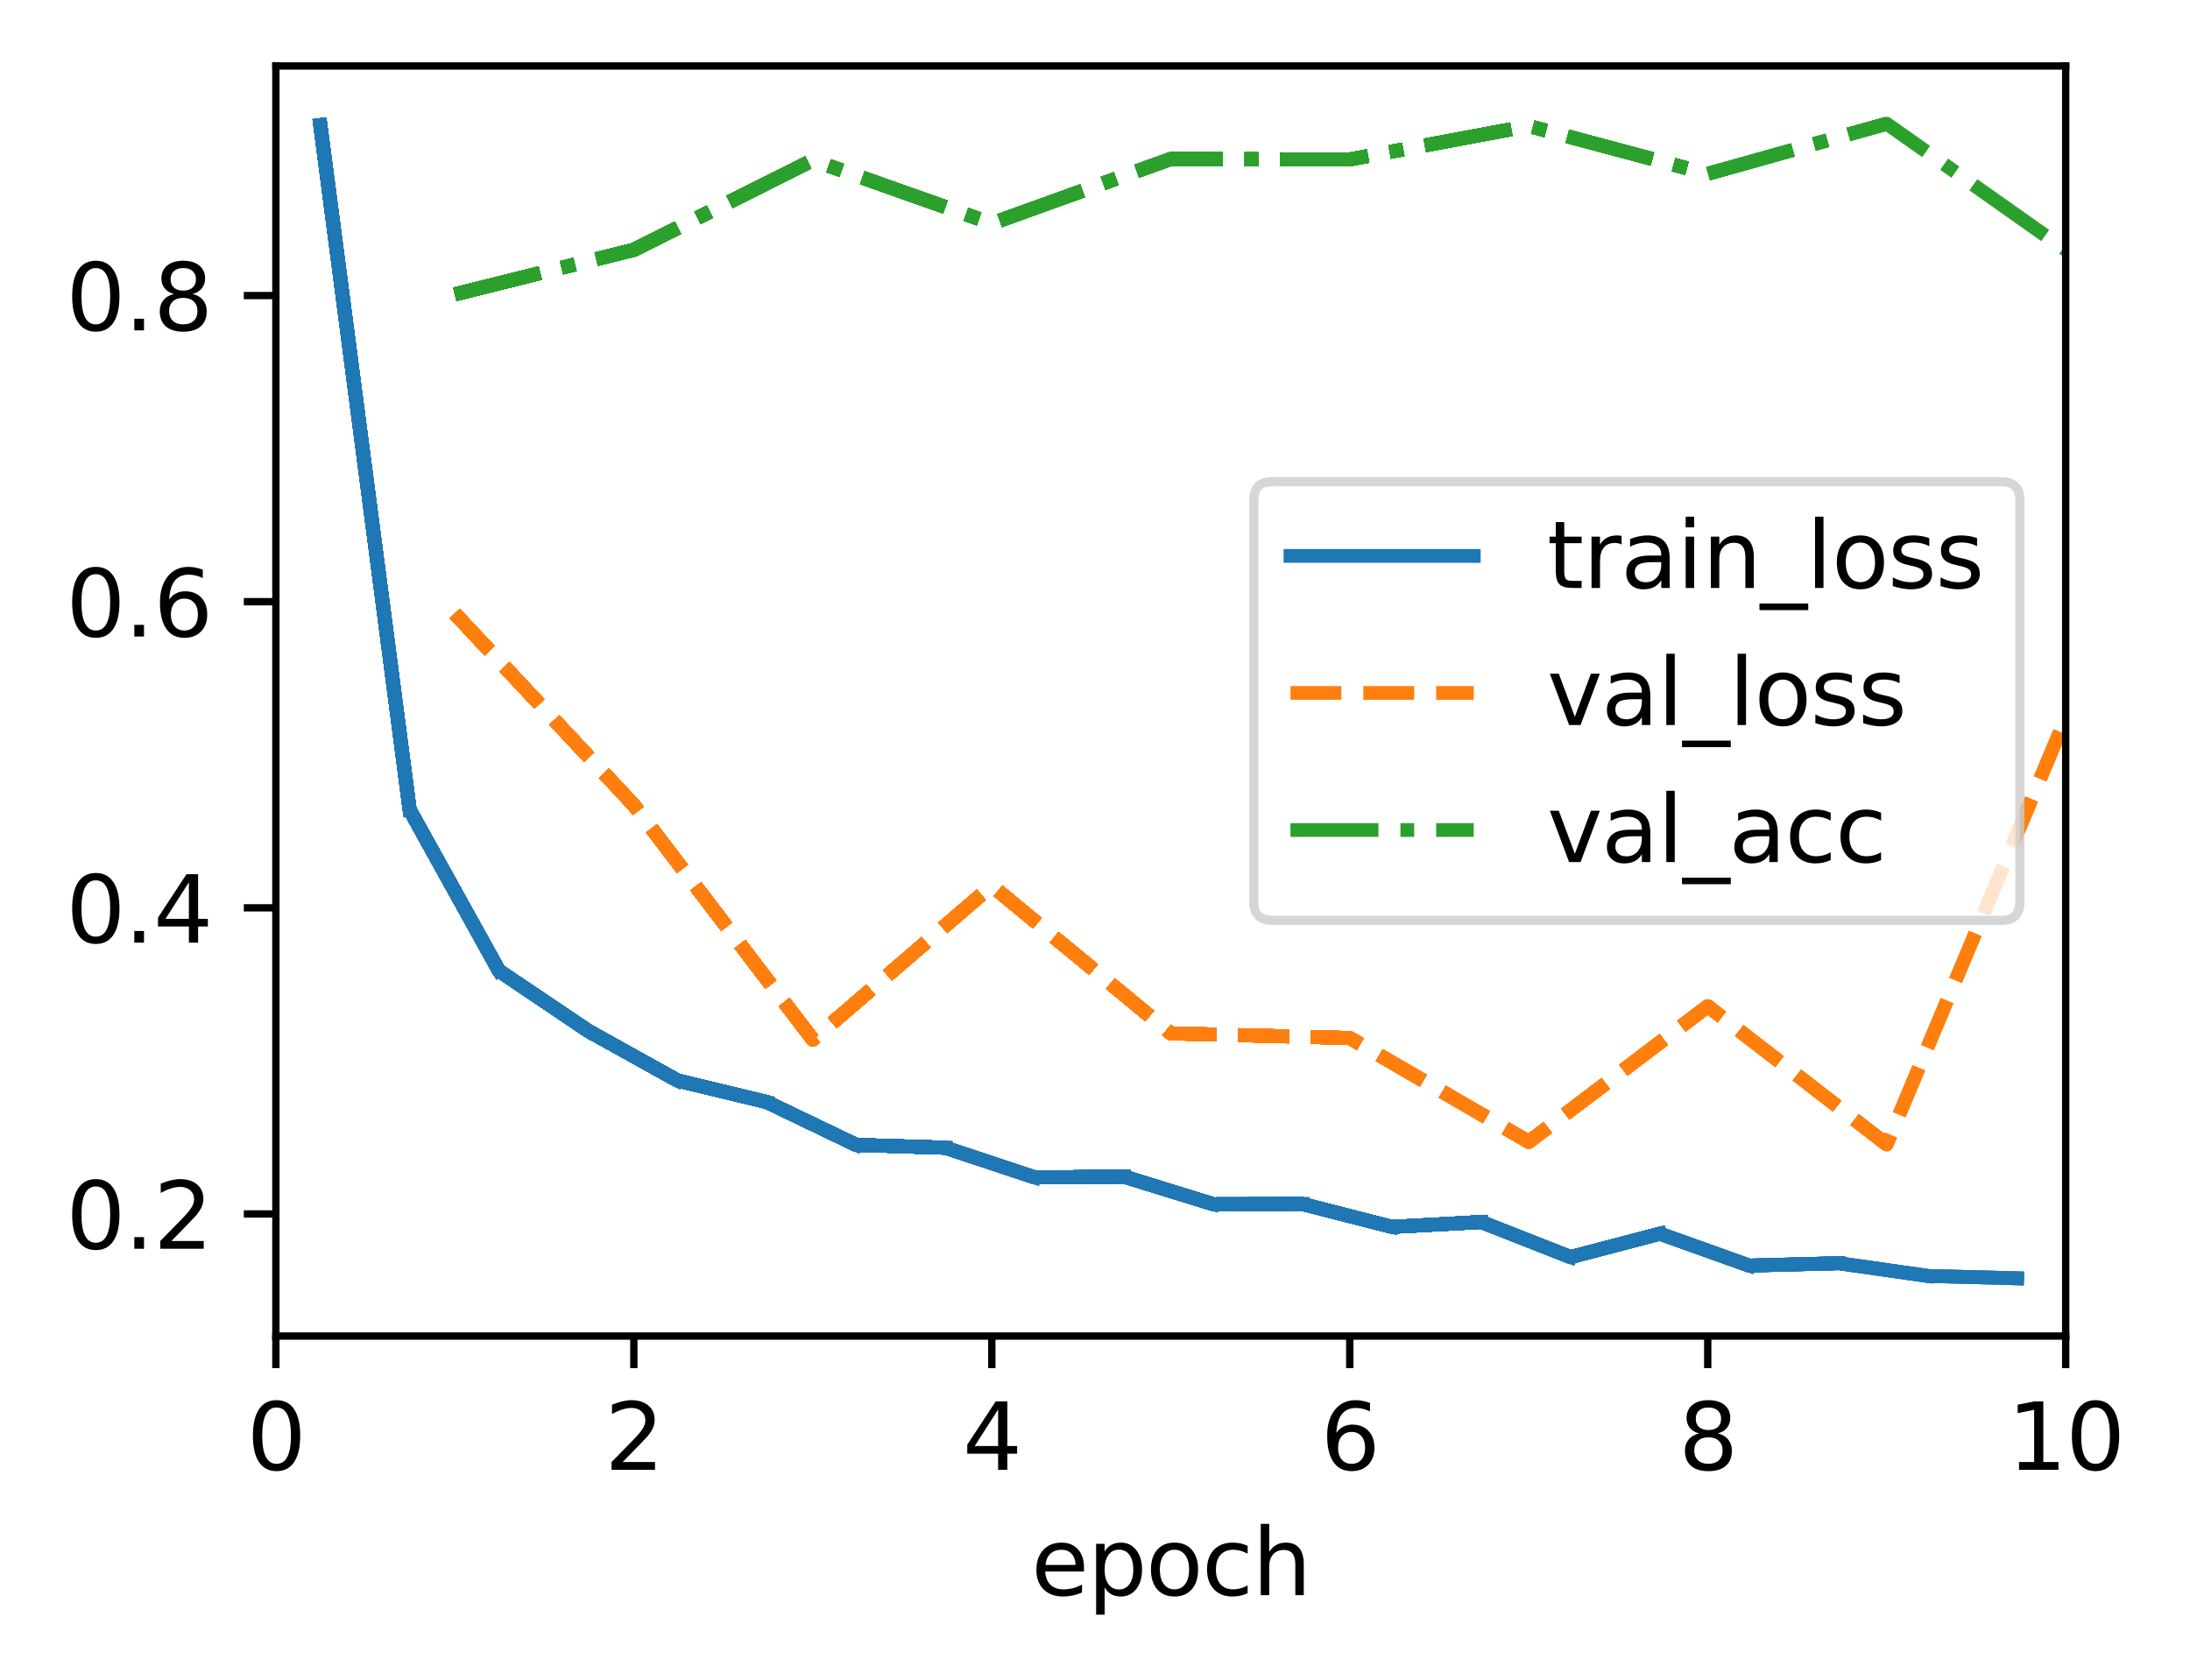 <?xml version="1.0" encoding="utf-8" standalone="no"?>
<!DOCTYPE svg PUBLIC "-//W3C//DTD SVG 1.1//EN"
  "http://www.w3.org/Graphics/SVG/1.1/DTD/svg11.dtd">
<svg xmlns:xlink="http://www.w3.org/1999/xlink" width="238.966pt" height="183.356pt" viewBox="0 0 238.966 183.356" xmlns="http://www.w3.org/2000/svg" version="1.1">
 <defs>
  <style type="text/css">*{stroke-linejoin: round; stroke-linecap: butt}</style>
 </defs>
 <g id="figure_1">
  <g id="patch_1">
   <path d="M 0 183.356 
L 238.966 183.356 
L 238.966 0 
L 0 0 
z
" style="fill: #ffffff"/>
  </g>
  <g id="axes_1">
   <g id="patch_2">
    <path d="M 30.103 145.8 
L 225.403 145.8 
L 225.403 7.2 
L 30.103 7.2 
z
" style="fill: #ffffff"/>
   </g>
   <g id="matplotlib.axis_1">
    <g id="xtick_1">
     <g id="line2d_1">
      <defs>
       <path id="m8527b23ffd" d="M 0 0 
L 0 3.5 
" style="stroke: #000000; stroke-width: 0.8"/>
      </defs>
      <g>
       <use xlink:href="#m8527b23ffd" x="30.103" y="145.8" style="stroke: #000000; stroke-width: 0.8"/>
      </g>
     </g>
     <g id="text_1">
      <!-- 0 -->
      <g transform="translate(26.922 160.398) scale(0.1 -0.1)">
       <defs>
        <path id="DejaVuSans-30" d="M 2034 4250 
Q 1547 4250 1301 3770 
Q 1056 3291 1056 2328 
Q 1056 1369 1301 889 
Q 1547 409 2034 409 
Q 2525 409 2770 889 
Q 3016 1369 3016 2328 
Q 3016 3291 2770 3770 
Q 2525 4250 2034 4250 
z
M 2034 4750 
Q 2819 4750 3233 4129 
Q 3647 3509 3647 2328 
Q 3647 1150 3233 529 
Q 2819 -91 2034 -91 
Q 1250 -91 836 529 
Q 422 1150 422 2328 
Q 422 3509 836 4129 
Q 1250 4750 2034 4750 
z
" transform="scale(0.016)"/>
       </defs>
       <use xlink:href="#DejaVuSans-30"/>
      </g>
     </g>
    </g>
    <g id="xtick_2">
     <g id="line2d_2">
      <g>
       <use xlink:href="#m8527b23ffd" x="69.163" y="145.8" style="stroke: #000000; stroke-width: 0.8"/>
      </g>
     </g>
     <g id="text_2">
      <!-- 2 -->
      <g transform="translate(65.982 160.398) scale(0.1 -0.1)">
       <defs>
        <path id="DejaVuSans-32" d="M 1228 531 
L 3431 531 
L 3431 0 
L 469 0 
L 469 531 
Q 828 903 1448 1529 
Q 2069 2156 2228 2338 
Q 2531 2678 2651 2914 
Q 2772 3150 2772 3378 
Q 2772 3750 2511 3984 
Q 2250 4219 1831 4219 
Q 1534 4219 1204 4116 
Q 875 4013 500 3803 
L 500 4441 
Q 881 4594 1212 4672 
Q 1544 4750 1819 4750 
Q 2544 4750 2975 4387 
Q 3406 4025 3406 3419 
Q 3406 3131 3298 2873 
Q 3191 2616 2906 2266 
Q 2828 2175 2409 1742 
Q 1991 1309 1228 531 
z
" transform="scale(0.016)"/>
       </defs>
       <use xlink:href="#DejaVuSans-32"/>
      </g>
     </g>
    </g>
    <g id="xtick_3">
     <g id="line2d_3">
      <g>
       <use xlink:href="#m8527b23ffd" x="108.223" y="145.8" style="stroke: #000000; stroke-width: 0.8"/>
      </g>
     </g>
     <g id="text_3">
      <!-- 4 -->
      <g transform="translate(105.042 160.398) scale(0.1 -0.1)">
       <defs>
        <path id="DejaVuSans-34" d="M 2419 4116 
L 825 1625 
L 2419 1625 
L 2419 4116 
z
M 2253 4666 
L 3047 4666 
L 3047 1625 
L 3713 1625 
L 3713 1100 
L 3047 1100 
L 3047 0 
L 2419 0 
L 2419 1100 
L 313 1100 
L 313 1709 
L 2253 4666 
z
" transform="scale(0.016)"/>
       </defs>
       <use xlink:href="#DejaVuSans-34"/>
      </g>
     </g>
    </g>
    <g id="xtick_4">
     <g id="line2d_4">
      <g>
       <use xlink:href="#m8527b23ffd" x="147.283" y="145.8" style="stroke: #000000; stroke-width: 0.8"/>
      </g>
     </g>
     <g id="text_4">
      <!-- 6 -->
      <g transform="translate(144.102 160.398) scale(0.1 -0.1)">
       <defs>
        <path id="DejaVuSans-36" d="M 2113 2584 
Q 1688 2584 1439 2293 
Q 1191 2003 1191 1497 
Q 1191 994 1439 701 
Q 1688 409 2113 409 
Q 2538 409 2786 701 
Q 3034 994 3034 1497 
Q 3034 2003 2786 2293 
Q 2538 2584 2113 2584 
z
M 3366 4563 
L 3366 3988 
Q 3128 4100 2886 4159 
Q 2644 4219 2406 4219 
Q 1781 4219 1451 3797 
Q 1122 3375 1075 2522 
Q 1259 2794 1537 2939 
Q 1816 3084 2150 3084 
Q 2853 3084 3261 2657 
Q 3669 2231 3669 1497 
Q 3669 778 3244 343 
Q 2819 -91 2113 -91 
Q 1303 -91 875 529 
Q 447 1150 447 2328 
Q 447 3434 972 4092 
Q 1497 4750 2381 4750 
Q 2619 4750 2861 4703 
Q 3103 4656 3366 4563 
z
" transform="scale(0.016)"/>
       </defs>
       <use xlink:href="#DejaVuSans-36"/>
      </g>
     </g>
    </g>
    <g id="xtick_5">
     <g id="line2d_5">
      <g>
       <use xlink:href="#m8527b23ffd" x="186.343" y="145.8" style="stroke: #000000; stroke-width: 0.8"/>
      </g>
     </g>
     <g id="text_5">
      <!-- 8 -->
      <g transform="translate(183.162 160.398) scale(0.1 -0.1)">
       <defs>
        <path id="DejaVuSans-38" d="M 2034 2216 
Q 1584 2216 1326 1975 
Q 1069 1734 1069 1313 
Q 1069 891 1326 650 
Q 1584 409 2034 409 
Q 2484 409 2743 651 
Q 3003 894 3003 1313 
Q 3003 1734 2745 1975 
Q 2488 2216 2034 2216 
z
M 1403 2484 
Q 997 2584 770 2862 
Q 544 3141 544 3541 
Q 544 4100 942 4425 
Q 1341 4750 2034 4750 
Q 2731 4750 3128 4425 
Q 3525 4100 3525 3541 
Q 3525 3141 3298 2862 
Q 3072 2584 2669 2484 
Q 3125 2378 3379 2068 
Q 3634 1759 3634 1313 
Q 3634 634 3220 271 
Q 2806 -91 2034 -91 
Q 1263 -91 848 271 
Q 434 634 434 1313 
Q 434 1759 690 2068 
Q 947 2378 1403 2484 
z
M 1172 3481 
Q 1172 3119 1398 2916 
Q 1625 2713 2034 2713 
Q 2441 2713 2670 2916 
Q 2900 3119 2900 3481 
Q 2900 3844 2670 4047 
Q 2441 4250 2034 4250 
Q 1625 4250 1398 4047 
Q 1172 3844 1172 3481 
z
" transform="scale(0.016)"/>
       </defs>
       <use xlink:href="#DejaVuSans-38"/>
      </g>
     </g>
    </g>
    <g id="xtick_6">
     <g id="line2d_6">
      <g>
       <use xlink:href="#m8527b23ffd" x="225.403" y="145.8" style="stroke: #000000; stroke-width: 0.8"/>
      </g>
     </g>
     <g id="text_6">
      <!-- 10 -->
      <g transform="translate(219.041 160.398) scale(0.1 -0.1)">
       <defs>
        <path id="DejaVuSans-31" d="M 794 531 
L 1825 531 
L 1825 4091 
L 703 3866 
L 703 4441 
L 1819 4666 
L 2450 4666 
L 2450 531 
L 3481 531 
L 3481 0 
L 794 0 
L 794 531 
z
" transform="scale(0.016)"/>
       </defs>
       <use xlink:href="#DejaVuSans-31"/>
       <use xlink:href="#DejaVuSans-30" x="63.623"/>
      </g>
     </g>
    </g>
    <g id="text_7">
     <!-- epoch -->
     <g transform="translate(112.525 174.077) scale(0.1 -0.1)">
      <defs>
       <path id="DejaVuSans-65" d="M 3597 1894 
L 3597 1613 
L 953 1613 
Q 991 1019 1311 708 
Q 1631 397 2203 397 
Q 2534 397 2845 478 
Q 3156 559 3463 722 
L 3463 178 
Q 3153 47 2828 -22 
Q 2503 -91 2169 -91 
Q 1331 -91 842 396 
Q 353 884 353 1716 
Q 353 2575 817 3079 
Q 1281 3584 2069 3584 
Q 2775 3584 3186 3129 
Q 3597 2675 3597 1894 
z
M 3022 2063 
Q 3016 2534 2758 2815 
Q 2500 3097 2075 3097 
Q 1594 3097 1305 2825 
Q 1016 2553 972 2059 
L 3022 2063 
z
" transform="scale(0.016)"/>
       <path id="DejaVuSans-70" d="M 1159 525 
L 1159 -1331 
L 581 -1331 
L 581 3500 
L 1159 3500 
L 1159 2969 
Q 1341 3281 1617 3432 
Q 1894 3584 2278 3584 
Q 2916 3584 3314 3078 
Q 3713 2572 3713 1747 
Q 3713 922 3314 415 
Q 2916 -91 2278 -91 
Q 1894 -91 1617 61 
Q 1341 213 1159 525 
z
M 3116 1747 
Q 3116 2381 2855 2742 
Q 2594 3103 2138 3103 
Q 1681 3103 1420 2742 
Q 1159 2381 1159 1747 
Q 1159 1113 1420 752 
Q 1681 391 2138 391 
Q 2594 391 2855 752 
Q 3116 1113 3116 1747 
z
" transform="scale(0.016)"/>
       <path id="DejaVuSans-6f" d="M 1959 3097 
Q 1497 3097 1228 2736 
Q 959 2375 959 1747 
Q 959 1119 1226 758 
Q 1494 397 1959 397 
Q 2419 397 2687 759 
Q 2956 1122 2956 1747 
Q 2956 2369 2687 2733 
Q 2419 3097 1959 3097 
z
M 1959 3584 
Q 2709 3584 3137 3096 
Q 3566 2609 3566 1747 
Q 3566 888 3137 398 
Q 2709 -91 1959 -91 
Q 1206 -91 779 398 
Q 353 888 353 1747 
Q 353 2609 779 3096 
Q 1206 3584 1959 3584 
z
" transform="scale(0.016)"/>
       <path id="DejaVuSans-63" d="M 3122 3366 
L 3122 2828 
Q 2878 2963 2633 3030 
Q 2388 3097 2138 3097 
Q 1578 3097 1268 2742 
Q 959 2388 959 1747 
Q 959 1106 1268 751 
Q 1578 397 2138 397 
Q 2388 397 2633 464 
Q 2878 531 3122 666 
L 3122 134 
Q 2881 22 2623 -34 
Q 2366 -91 2075 -91 
Q 1284 -91 818 406 
Q 353 903 353 1747 
Q 353 2603 823 3093 
Q 1294 3584 2113 3584 
Q 2378 3584 2631 3529 
Q 2884 3475 3122 3366 
z
" transform="scale(0.016)"/>
       <path id="DejaVuSans-68" d="M 3513 2113 
L 3513 0 
L 2938 0 
L 2938 2094 
Q 2938 2591 2744 2837 
Q 2550 3084 2163 3084 
Q 1697 3084 1428 2787 
Q 1159 2491 1159 1978 
L 1159 0 
L 581 0 
L 581 4863 
L 1159 4863 
L 1159 2956 
Q 1366 3272 1645 3428 
Q 1925 3584 2291 3584 
Q 2894 3584 3203 3211 
Q 3513 2838 3513 2113 
z
" transform="scale(0.016)"/>
      </defs>
      <use xlink:href="#DejaVuSans-65"/>
      <use xlink:href="#DejaVuSans-70" x="61.523"/>
      <use xlink:href="#DejaVuSans-6f" x="125"/>
      <use xlink:href="#DejaVuSans-63" x="186.182"/>
      <use xlink:href="#DejaVuSans-68" x="241.162"/>
     </g>
    </g>
   </g>
   <g id="matplotlib.axis_2">
    <g id="ytick_1">
     <g id="line2d_7">
      <defs>
       <path id="mb96376bf9b" d="M 0 0 
L -3.5 0 
" style="stroke: #000000; stroke-width: 0.8"/>
      </defs>
      <g>
       <use xlink:href="#mb96376bf9b" x="30.103" y="132.475" style="stroke: #000000; stroke-width: 0.8"/>
      </g>
     </g>
     <g id="text_8">
      <!-- 0.2 -->
      <g transform="translate(7.2 136.274) scale(0.1 -0.1)">
       <defs>
        <path id="DejaVuSans-2e" d="M 684 794 
L 1344 794 
L 1344 0 
L 684 0 
L 684 794 
z
" transform="scale(0.016)"/>
       </defs>
       <use xlink:href="#DejaVuSans-30"/>
       <use xlink:href="#DejaVuSans-2e" x="63.623"/>
       <use xlink:href="#DejaVuSans-32" x="95.41"/>
      </g>
     </g>
    </g>
    <g id="ytick_2">
     <g id="line2d_8">
      <g>
       <use xlink:href="#mb96376bf9b" x="30.103" y="99.068" style="stroke: #000000; stroke-width: 0.8"/>
      </g>
     </g>
     <g id="text_9">
      <!-- 0.4 -->
      <g transform="translate(7.2 102.868) scale(0.1 -0.1)">
       <use xlink:href="#DejaVuSans-30"/>
       <use xlink:href="#DejaVuSans-2e" x="63.623"/>
       <use xlink:href="#DejaVuSans-34" x="95.41"/>
      </g>
     </g>
    </g>
    <g id="ytick_3">
     <g id="line2d_9">
      <g>
       <use xlink:href="#mb96376bf9b" x="30.103" y="65.662" style="stroke: #000000; stroke-width: 0.8"/>
      </g>
     </g>
     <g id="text_10">
      <!-- 0.6 -->
      <g transform="translate(7.2 69.461) scale(0.1 -0.1)">
       <use xlink:href="#DejaVuSans-30"/>
       <use xlink:href="#DejaVuSans-2e" x="63.623"/>
       <use xlink:href="#DejaVuSans-36" x="95.41"/>
      </g>
     </g>
    </g>
    <g id="ytick_4">
     <g id="line2d_10">
      <g>
       <use xlink:href="#mb96376bf9b" x="30.103" y="32.255" style="stroke: #000000; stroke-width: 0.8"/>
      </g>
     </g>
     <g id="text_11">
      <!-- 0.8 -->
      <g transform="translate(7.2 36.054) scale(0.1 -0.1)">
       <use xlink:href="#DejaVuSans-30"/>
       <use xlink:href="#DejaVuSans-2e" x="63.623"/>
       <use xlink:href="#DejaVuSans-38" x="95.41"/>
      </g>
     </g>
    </g>
   </g>
   <g id="line2d_11">
    <path d="M 34.954 13.652 
" clip-path="url(#p838785f450)" style="fill: none; stroke: #1f77b4; stroke-width: 1.5; stroke-linecap: square"/>
   </g>
   <g id="line2d_12">
    <path d="M 34.954 13.652 
L 44.699 88.364 
" clip-path="url(#p838785f450)" style="fill: none; stroke: #1f77b4; stroke-width: 1.5; stroke-linecap: square"/>
   </g>
   <g id="line2d_13">
    <path d="M 34.954 13.652 
L 44.699 88.364 
" clip-path="url(#p838785f450)" style="fill: none; stroke: #1f77b4; stroke-width: 1.5; stroke-linecap: square"/>
   </g>
   <g id="line2d_14">
    <path d="M 49.633 66.951 
" clip-path="url(#p838785f450)" style="fill: none; stroke-dasharray: 5.55,2.4; stroke-dashoffset: 0; stroke: #ff7f0e; stroke-width: 1.5"/>
   </g>
   <g id="line2d_15"/>
   <g id="line2d_16">
    <path d="M 34.954 13.652 
L 44.699 88.364 
" clip-path="url(#p838785f450)" style="fill: none; stroke: #1f77b4; stroke-width: 1.5; stroke-linecap: square"/>
   </g>
   <g id="line2d_17">
    <path d="M 49.633 66.951 
" clip-path="url(#p838785f450)" style="fill: none; stroke-dasharray: 5.55,2.4; stroke-dashoffset: 0; stroke: #ff7f0e; stroke-width: 1.5"/>
   </g>
   <g id="line2d_18">
    <path d="M 49.633 32.116 
" clip-path="url(#p838785f450)" style="fill: none; stroke-dasharray: 9.6,2.4,1.5,2.4; stroke-dashoffset: 0; stroke: #2ca02c; stroke-width: 1.5"/>
   </g>
   <g id="line2d_19">
    <path d="M 34.954 13.652 
L 44.699 88.364 
L 54.443 105.937 
" clip-path="url(#p838785f450)" style="fill: none; stroke: #1f77b4; stroke-width: 1.5; stroke-linecap: square"/>
   </g>
   <g id="line2d_20">
    <path d="M 49.633 66.951 
" clip-path="url(#p838785f450)" style="fill: none; stroke-dasharray: 5.55,2.4; stroke-dashoffset: 0; stroke: #ff7f0e; stroke-width: 1.5"/>
   </g>
   <g id="line2d_21">
    <path d="M 49.633 32.116 
" clip-path="url(#p838785f450)" style="fill: none; stroke-dasharray: 9.6,2.4,1.5,2.4; stroke-dashoffset: 0; stroke: #2ca02c; stroke-width: 1.5"/>
   </g>
   <g id="line2d_22">
    <path d="M 34.954 13.652 
L 44.699 88.364 
L 54.443 105.937 
L 64.187 112.5 
" clip-path="url(#p838785f450)" style="fill: none; stroke: #1f77b4; stroke-width: 1.5; stroke-linecap: square"/>
   </g>
   <g id="line2d_23">
    <path d="M 49.633 66.951 
" clip-path="url(#p838785f450)" style="fill: none; stroke-dasharray: 5.55,2.4; stroke-dashoffset: 0; stroke: #ff7f0e; stroke-width: 1.5"/>
   </g>
   <g id="line2d_24">
    <path d="M 49.633 32.116 
" clip-path="url(#p838785f450)" style="fill: none; stroke-dasharray: 9.6,2.4,1.5,2.4; stroke-dashoffset: 0; stroke: #2ca02c; stroke-width: 1.5"/>
   </g>
   <g id="line2d_25">
    <path d="M 34.954 13.652 
L 44.699 88.364 
L 54.443 105.937 
L 64.187 112.5 
" clip-path="url(#p838785f450)" style="fill: none; stroke: #1f77b4; stroke-width: 1.5; stroke-linecap: square"/>
   </g>
   <g id="line2d_26">
    <path d="M 49.633 66.951 
L 69.163 87.866 
" clip-path="url(#p838785f450)" style="fill: none; stroke-dasharray: 5.55,2.4; stroke-dashoffset: 0; stroke: #ff7f0e; stroke-width: 1.5"/>
   </g>
   <g id="line2d_27">
    <path d="M 49.633 32.116 
" clip-path="url(#p838785f450)" style="fill: none; stroke-dasharray: 9.6,2.4,1.5,2.4; stroke-dashoffset: 0; stroke: #2ca02c; stroke-width: 1.5"/>
   </g>
   <g id="line2d_28">
    <path d="M 34.954 13.652 
L 44.699 88.364 
L 54.443 105.937 
L 64.187 112.5 
" clip-path="url(#p838785f450)" style="fill: none; stroke: #1f77b4; stroke-width: 1.5; stroke-linecap: square"/>
   </g>
   <g id="line2d_29">
    <path d="M 49.633 66.951 
L 69.163 87.866 
" clip-path="url(#p838785f450)" style="fill: none; stroke-dasharray: 5.55,2.4; stroke-dashoffset: 0; stroke: #ff7f0e; stroke-width: 1.5"/>
   </g>
   <g id="line2d_30">
    <path d="M 49.633 32.116 
L 69.163 27.26 
" clip-path="url(#p838785f450)" style="fill: none; stroke-dasharray: 9.6,2.4,1.5,2.4; stroke-dashoffset: 0; stroke: #2ca02c; stroke-width: 1.5"/>
   </g>
   <g id="line2d_31">
    <path d="M 34.954 13.652 
L 44.699 88.364 
L 54.443 105.937 
L 64.187 112.5 
L 73.931 117.916 
" clip-path="url(#p838785f450)" style="fill: none; stroke: #1f77b4; stroke-width: 1.5; stroke-linecap: square"/>
   </g>
   <g id="line2d_32">
    <path d="M 49.633 66.951 
L 69.163 87.866 
" clip-path="url(#p838785f450)" style="fill: none; stroke-dasharray: 5.55,2.4; stroke-dashoffset: 0; stroke: #ff7f0e; stroke-width: 1.5"/>
   </g>
   <g id="line2d_33">
    <path d="M 49.633 32.116 
L 69.163 27.26 
" clip-path="url(#p838785f450)" style="fill: none; stroke-dasharray: 9.6,2.4,1.5,2.4; stroke-dashoffset: 0; stroke: #2ca02c; stroke-width: 1.5"/>
   </g>
   <g id="line2d_34">
    <path d="M 34.954 13.652 
L 44.699 88.364 
L 54.443 105.937 
L 64.187 112.5 
L 73.931 117.916 
L 83.675 120.264 
" clip-path="url(#p838785f450)" style="fill: none; stroke: #1f77b4; stroke-width: 1.5; stroke-linecap: square"/>
   </g>
   <g id="line2d_35">
    <path d="M 49.633 66.951 
L 69.163 87.866 
" clip-path="url(#p838785f450)" style="fill: none; stroke-dasharray: 5.55,2.4; stroke-dashoffset: 0; stroke: #ff7f0e; stroke-width: 1.5"/>
   </g>
   <g id="line2d_36">
    <path d="M 49.633 32.116 
L 69.163 27.26 
" clip-path="url(#p838785f450)" style="fill: none; stroke-dasharray: 9.6,2.4,1.5,2.4; stroke-dashoffset: 0; stroke: #2ca02c; stroke-width: 1.5"/>
   </g>
   <g id="line2d_37">
    <path d="M 34.954 13.652 
L 44.699 88.364 
L 54.443 105.937 
L 64.187 112.5 
L 73.931 117.916 
L 83.675 120.264 
" clip-path="url(#p838785f450)" style="fill: none; stroke: #1f77b4; stroke-width: 1.5; stroke-linecap: square"/>
   </g>
   <g id="line2d_38">
    <path d="M 49.633 66.951 
L 69.163 87.866 
L 88.693 113.451 
" clip-path="url(#p838785f450)" style="fill: none; stroke-dasharray: 5.55,2.4; stroke-dashoffset: 0; stroke: #ff7f0e; stroke-width: 1.5"/>
   </g>
   <g id="line2d_39">
    <path d="M 49.633 32.116 
L 69.163 27.26 
" clip-path="url(#p838785f450)" style="fill: none; stroke-dasharray: 9.6,2.4,1.5,2.4; stroke-dashoffset: 0; stroke: #2ca02c; stroke-width: 1.5"/>
   </g>
   <g id="line2d_40">
    <path d="M 34.954 13.652 
L 44.699 88.364 
L 54.443 105.937 
L 64.187 112.5 
L 73.931 117.916 
L 83.675 120.264 
" clip-path="url(#p838785f450)" style="fill: none; stroke: #1f77b4; stroke-width: 1.5; stroke-linecap: square"/>
   </g>
   <g id="line2d_41">
    <path d="M 49.633 66.951 
L 69.163 87.866 
L 88.693 113.451 
" clip-path="url(#p838785f450)" style="fill: none; stroke-dasharray: 5.55,2.4; stroke-dashoffset: 0; stroke: #ff7f0e; stroke-width: 1.5"/>
   </g>
   <g id="line2d_42">
    <path d="M 49.633 32.116 
L 69.163 27.26 
L 88.693 17.481 
" clip-path="url(#p838785f450)" style="fill: none; stroke-dasharray: 9.6,2.4,1.5,2.4; stroke-dashoffset: 0; stroke: #2ca02c; stroke-width: 1.5"/>
   </g>
   <g id="line2d_43">
    <path d="M 34.954 13.652 
L 44.699 88.364 
L 54.443 105.937 
L 64.187 112.5 
L 73.931 117.916 
L 83.675 120.264 
L 93.419 124.94 
" clip-path="url(#p838785f450)" style="fill: none; stroke: #1f77b4; stroke-width: 1.5; stroke-linecap: square"/>
   </g>
   <g id="line2d_44">
    <path d="M 49.633 66.951 
L 69.163 87.866 
L 88.693 113.451 
" clip-path="url(#p838785f450)" style="fill: none; stroke-dasharray: 5.55,2.4; stroke-dashoffset: 0; stroke: #ff7f0e; stroke-width: 1.5"/>
   </g>
   <g id="line2d_45">
    <path d="M 49.633 32.116 
L 69.163 27.26 
L 88.693 17.481 
" clip-path="url(#p838785f450)" style="fill: none; stroke-dasharray: 9.6,2.4,1.5,2.4; stroke-dashoffset: 0; stroke: #2ca02c; stroke-width: 1.5"/>
   </g>
   <g id="line2d_46">
    <path d="M 34.954 13.652 
L 44.699 88.364 
L 54.443 105.937 
L 64.187 112.5 
L 73.931 117.916 
L 83.675 120.264 
L 93.419 124.94 
L 103.164 125.249 
" clip-path="url(#p838785f450)" style="fill: none; stroke: #1f77b4; stroke-width: 1.5; stroke-linecap: square"/>
   </g>
   <g id="line2d_47">
    <path d="M 49.633 66.951 
L 69.163 87.866 
L 88.693 113.451 
" clip-path="url(#p838785f450)" style="fill: none; stroke-dasharray: 5.55,2.4; stroke-dashoffset: 0; stroke: #ff7f0e; stroke-width: 1.5"/>
   </g>
   <g id="line2d_48">
    <path d="M 49.633 32.116 
L 69.163 27.26 
L 88.693 17.481 
" clip-path="url(#p838785f450)" style="fill: none; stroke-dasharray: 9.6,2.4,1.5,2.4; stroke-dashoffset: 0; stroke: #2ca02c; stroke-width: 1.5"/>
   </g>
   <g id="line2d_49">
    <path d="M 34.954 13.652 
L 44.699 88.364 
L 54.443 105.937 
L 64.187 112.5 
L 73.931 117.916 
L 83.675 120.264 
L 93.419 124.94 
L 103.164 125.249 
" clip-path="url(#p838785f450)" style="fill: none; stroke: #1f77b4; stroke-width: 1.5; stroke-linecap: square"/>
   </g>
   <g id="line2d_50">
    <path d="M 49.633 66.951 
L 69.163 87.866 
L 88.693 113.451 
L 108.223 96.65 
" clip-path="url(#p838785f450)" style="fill: none; stroke-dasharray: 5.55,2.4; stroke-dashoffset: 0; stroke: #ff7f0e; stroke-width: 1.5"/>
   </g>
   <g id="line2d_51">
    <path d="M 49.633 32.116 
L 69.163 27.26 
L 88.693 17.481 
" clip-path="url(#p838785f450)" style="fill: none; stroke-dasharray: 9.6,2.4,1.5,2.4; stroke-dashoffset: 0; stroke: #2ca02c; stroke-width: 1.5"/>
   </g>
   <g id="line2d_52">
    <path d="M 34.954 13.652 
L 44.699 88.364 
L 54.443 105.937 
L 64.187 112.5 
L 73.931 117.916 
L 83.675 120.264 
L 93.419 124.94 
L 103.164 125.249 
" clip-path="url(#p838785f450)" style="fill: none; stroke: #1f77b4; stroke-width: 1.5; stroke-linecap: square"/>
   </g>
   <g id="line2d_53">
    <path d="M 49.633 66.951 
L 69.163 87.866 
L 88.693 113.451 
L 108.223 96.65 
" clip-path="url(#p838785f450)" style="fill: none; stroke-dasharray: 5.55,2.4; stroke-dashoffset: 0; stroke: #ff7f0e; stroke-width: 1.5"/>
   </g>
   <g id="line2d_54">
    <path d="M 49.633 32.116 
L 69.163 27.26 
L 88.693 17.481 
L 108.223 24.386 
" clip-path="url(#p838785f450)" style="fill: none; stroke-dasharray: 9.6,2.4,1.5,2.4; stroke-dashoffset: 0; stroke: #2ca02c; stroke-width: 1.5"/>
   </g>
   <g id="line2d_55">
    <path d="M 34.954 13.652 
L 44.699 88.364 
L 54.443 105.937 
L 64.187 112.5 
L 73.931 117.916 
L 83.675 120.264 
L 93.419 124.94 
L 103.164 125.249 
L 112.908 128.488 
" clip-path="url(#p838785f450)" style="fill: none; stroke: #1f77b4; stroke-width: 1.5; stroke-linecap: square"/>
   </g>
   <g id="line2d_56">
    <path d="M 49.633 66.951 
L 69.163 87.866 
L 88.693 113.451 
L 108.223 96.65 
" clip-path="url(#p838785f450)" style="fill: none; stroke-dasharray: 5.55,2.4; stroke-dashoffset: 0; stroke: #ff7f0e; stroke-width: 1.5"/>
   </g>
   <g id="line2d_57">
    <path d="M 49.633 32.116 
L 69.163 27.26 
L 88.693 17.481 
L 108.223 24.386 
" clip-path="url(#p838785f450)" style="fill: none; stroke-dasharray: 9.6,2.4,1.5,2.4; stroke-dashoffset: 0; stroke: #2ca02c; stroke-width: 1.5"/>
   </g>
   <g id="line2d_58">
    <path d="M 34.954 13.652 
L 44.699 88.364 
L 54.443 105.937 
L 64.187 112.5 
L 73.931 117.916 
L 83.675 120.264 
L 93.419 124.94 
L 103.164 125.249 
L 112.908 128.488 
L 122.652 128.402 
" clip-path="url(#p838785f450)" style="fill: none; stroke: #1f77b4; stroke-width: 1.5; stroke-linecap: square"/>
   </g>
   <g id="line2d_59">
    <path d="M 49.633 66.951 
L 69.163 87.866 
L 88.693 113.451 
L 108.223 96.65 
" clip-path="url(#p838785f450)" style="fill: none; stroke-dasharray: 5.55,2.4; stroke-dashoffset: 0; stroke: #ff7f0e; stroke-width: 1.5"/>
   </g>
   <g id="line2d_60">
    <path d="M 49.633 32.116 
L 69.163 27.26 
L 88.693 17.481 
L 108.223 24.386 
" clip-path="url(#p838785f450)" style="fill: none; stroke-dasharray: 9.6,2.4,1.5,2.4; stroke-dashoffset: 0; stroke: #2ca02c; stroke-width: 1.5"/>
   </g>
   <g id="line2d_61">
    <path d="M 34.954 13.652 
L 44.699 88.364 
L 54.443 105.937 
L 64.187 112.5 
L 73.931 117.916 
L 83.675 120.264 
L 93.419 124.94 
L 103.164 125.249 
L 112.908 128.488 
L 122.652 128.402 
" clip-path="url(#p838785f450)" style="fill: none; stroke: #1f77b4; stroke-width: 1.5; stroke-linecap: square"/>
   </g>
   <g id="line2d_62">
    <path d="M 49.633 66.951 
L 69.163 87.866 
L 88.693 113.451 
L 108.223 96.65 
L 127.753 112.769 
" clip-path="url(#p838785f450)" style="fill: none; stroke-dasharray: 5.55,2.4; stroke-dashoffset: 0; stroke: #ff7f0e; stroke-width: 1.5"/>
   </g>
   <g id="line2d_63">
    <path d="M 49.633 32.116 
L 69.163 27.26 
L 88.693 17.481 
L 108.223 24.386 
" clip-path="url(#p838785f450)" style="fill: none; stroke-dasharray: 9.6,2.4,1.5,2.4; stroke-dashoffset: 0; stroke: #2ca02c; stroke-width: 1.5"/>
   </g>
   <g id="line2d_64">
    <path d="M 34.954 13.652 
L 44.699 88.364 
L 54.443 105.937 
L 64.187 112.5 
L 73.931 117.916 
L 83.675 120.264 
L 93.419 124.94 
L 103.164 125.249 
L 112.908 128.488 
L 122.652 128.402 
" clip-path="url(#p838785f450)" style="fill: none; stroke: #1f77b4; stroke-width: 1.5; stroke-linecap: square"/>
   </g>
   <g id="line2d_65">
    <path d="M 49.633 66.951 
L 69.163 87.866 
L 88.693 113.451 
L 108.223 96.65 
L 127.753 112.769 
" clip-path="url(#p838785f450)" style="fill: none; stroke-dasharray: 5.55,2.4; stroke-dashoffset: 0; stroke: #ff7f0e; stroke-width: 1.5"/>
   </g>
   <g id="line2d_66">
    <path d="M 49.633 32.116 
L 69.163 27.26 
L 88.693 17.481 
L 108.223 24.386 
L 127.753 17.349 
" clip-path="url(#p838785f450)" style="fill: none; stroke-dasharray: 9.6,2.4,1.5,2.4; stroke-dashoffset: 0; stroke: #2ca02c; stroke-width: 1.5"/>
   </g>
   <g id="line2d_67">
    <path d="M 34.954 13.652 
L 44.699 88.364 
L 54.443 105.937 
L 64.187 112.5 
L 73.931 117.916 
L 83.675 120.264 
L 93.419 124.94 
L 103.164 125.249 
L 112.908 128.488 
L 122.652 128.402 
L 132.396 131.414 
" clip-path="url(#p838785f450)" style="fill: none; stroke: #1f77b4; stroke-width: 1.5; stroke-linecap: square"/>
   </g>
   <g id="line2d_68">
    <path d="M 49.633 66.951 
L 69.163 87.866 
L 88.693 113.451 
L 108.223 96.65 
L 127.753 112.769 
" clip-path="url(#p838785f450)" style="fill: none; stroke-dasharray: 5.55,2.4; stroke-dashoffset: 0; stroke: #ff7f0e; stroke-width: 1.5"/>
   </g>
   <g id="line2d_69">
    <path d="M 49.633 32.116 
L 69.163 27.26 
L 88.693 17.481 
L 108.223 24.386 
L 127.753 17.349 
" clip-path="url(#p838785f450)" style="fill: none; stroke-dasharray: 9.6,2.4,1.5,2.4; stroke-dashoffset: 0; stroke: #2ca02c; stroke-width: 1.5"/>
   </g>
   <g id="line2d_70">
    <path d="M 34.954 13.652 
L 44.699 88.364 
L 54.443 105.937 
L 64.187 112.5 
L 73.931 117.916 
L 83.675 120.264 
L 93.419 124.94 
L 103.164 125.249 
L 112.908 128.488 
L 122.652 128.402 
L 132.396 131.414 
L 142.14 131.396 
" clip-path="url(#p838785f450)" style="fill: none; stroke: #1f77b4; stroke-width: 1.5; stroke-linecap: square"/>
   </g>
   <g id="line2d_71">
    <path d="M 49.633 66.951 
L 69.163 87.866 
L 88.693 113.451 
L 108.223 96.65 
L 127.753 112.769 
" clip-path="url(#p838785f450)" style="fill: none; stroke-dasharray: 5.55,2.4; stroke-dashoffset: 0; stroke: #ff7f0e; stroke-width: 1.5"/>
   </g>
   <g id="line2d_72">
    <path d="M 49.633 32.116 
L 69.163 27.26 
L 88.693 17.481 
L 108.223 24.386 
L 127.753 17.349 
" clip-path="url(#p838785f450)" style="fill: none; stroke-dasharray: 9.6,2.4,1.5,2.4; stroke-dashoffset: 0; stroke: #2ca02c; stroke-width: 1.5"/>
   </g>
   <g id="line2d_73">
    <path d="M 34.954 13.652 
L 44.699 88.364 
L 54.443 105.937 
L 64.187 112.5 
L 73.931 117.916 
L 83.675 120.264 
L 93.419 124.94 
L 103.164 125.249 
L 112.908 128.488 
L 122.652 128.402 
L 132.396 131.414 
L 142.14 131.396 
" clip-path="url(#p838785f450)" style="fill: none; stroke: #1f77b4; stroke-width: 1.5; stroke-linecap: square"/>
   </g>
   <g id="line2d_74">
    <path d="M 49.633 66.951 
L 69.163 87.866 
L 88.693 113.451 
L 108.223 96.65 
L 127.753 112.769 
L 147.283 113.277 
" clip-path="url(#p838785f450)" style="fill: none; stroke-dasharray: 5.55,2.4; stroke-dashoffset: 0; stroke: #ff7f0e; stroke-width: 1.5"/>
   </g>
   <g id="line2d_75">
    <path d="M 49.633 32.116 
L 69.163 27.26 
L 88.693 17.481 
L 108.223 24.386 
L 127.753 17.349 
" clip-path="url(#p838785f450)" style="fill: none; stroke-dasharray: 9.6,2.4,1.5,2.4; stroke-dashoffset: 0; stroke: #2ca02c; stroke-width: 1.5"/>
   </g>
   <g id="line2d_76">
    <path d="M 34.954 13.652 
L 44.699 88.364 
L 54.443 105.937 
L 64.187 112.5 
L 73.931 117.916 
L 83.675 120.264 
L 93.419 124.94 
L 103.164 125.249 
L 112.908 128.488 
L 122.652 128.402 
L 132.396 131.414 
L 142.14 131.396 
" clip-path="url(#p838785f450)" style="fill: none; stroke: #1f77b4; stroke-width: 1.5; stroke-linecap: square"/>
   </g>
   <g id="line2d_77">
    <path d="M 49.633 66.951 
L 69.163 87.866 
L 88.693 113.451 
L 108.223 96.65 
L 127.753 112.769 
L 147.283 113.277 
" clip-path="url(#p838785f450)" style="fill: none; stroke-dasharray: 5.55,2.4; stroke-dashoffset: 0; stroke: #ff7f0e; stroke-width: 1.5"/>
   </g>
   <g id="line2d_78">
    <path d="M 49.633 32.116 
L 69.163 27.26 
L 88.693 17.481 
L 108.223 24.386 
L 127.753 17.349 
L 147.283 17.398 
" clip-path="url(#p838785f450)" style="fill: none; stroke-dasharray: 9.6,2.4,1.5,2.4; stroke-dashoffset: 0; stroke: #2ca02c; stroke-width: 1.5"/>
   </g>
   <g id="line2d_79">
    <path d="M 34.954 13.652 
L 44.699 88.364 
L 54.443 105.937 
L 64.187 112.5 
L 73.931 117.916 
L 83.675 120.264 
L 93.419 124.94 
L 103.164 125.249 
L 112.908 128.488 
L 122.652 128.402 
L 132.396 131.414 
L 142.14 131.396 
L 151.885 133.889 
" clip-path="url(#p838785f450)" style="fill: none; stroke: #1f77b4; stroke-width: 1.5; stroke-linecap: square"/>
   </g>
   <g id="line2d_80">
    <path d="M 49.633 66.951 
L 69.163 87.866 
L 88.693 113.451 
L 108.223 96.65 
L 127.753 112.769 
L 147.283 113.277 
" clip-path="url(#p838785f450)" style="fill: none; stroke-dasharray: 5.55,2.4; stroke-dashoffset: 0; stroke: #ff7f0e; stroke-width: 1.5"/>
   </g>
   <g id="line2d_81">
    <path d="M 49.633 32.116 
L 69.163 27.26 
L 88.693 17.481 
L 108.223 24.386 
L 127.753 17.349 
L 147.283 17.398 
" clip-path="url(#p838785f450)" style="fill: none; stroke-dasharray: 9.6,2.4,1.5,2.4; stroke-dashoffset: 0; stroke: #2ca02c; stroke-width: 1.5"/>
   </g>
   <g id="line2d_82">
    <path d="M 34.954 13.652 
L 44.699 88.364 
L 54.443 105.937 
L 64.187 112.5 
L 73.931 117.916 
L 83.675 120.264 
L 93.419 124.94 
L 103.164 125.249 
L 112.908 128.488 
L 122.652 128.402 
L 132.396 131.414 
L 142.14 131.396 
L 151.885 133.889 
L 161.629 133.354 
" clip-path="url(#p838785f450)" style="fill: none; stroke: #1f77b4; stroke-width: 1.5; stroke-linecap: square"/>
   </g>
   <g id="line2d_83">
    <path d="M 49.633 66.951 
L 69.163 87.866 
L 88.693 113.451 
L 108.223 96.65 
L 127.753 112.769 
L 147.283 113.277 
" clip-path="url(#p838785f450)" style="fill: none; stroke-dasharray: 5.55,2.4; stroke-dashoffset: 0; stroke: #ff7f0e; stroke-width: 1.5"/>
   </g>
   <g id="line2d_84">
    <path d="M 49.633 32.116 
L 69.163 27.26 
L 88.693 17.481 
L 108.223 24.386 
L 127.753 17.349 
L 147.283 17.398 
" clip-path="url(#p838785f450)" style="fill: none; stroke-dasharray: 9.6,2.4,1.5,2.4; stroke-dashoffset: 0; stroke: #2ca02c; stroke-width: 1.5"/>
   </g>
   <g id="line2d_85">
    <path d="M 34.954 13.652 
L 44.699 88.364 
L 54.443 105.937 
L 64.187 112.5 
L 73.931 117.916 
L 83.675 120.264 
L 93.419 124.94 
L 103.164 125.249 
L 112.908 128.488 
L 122.652 128.402 
L 132.396 131.414 
L 142.14 131.396 
L 151.885 133.889 
L 161.629 133.354 
" clip-path="url(#p838785f450)" style="fill: none; stroke: #1f77b4; stroke-width: 1.5; stroke-linecap: square"/>
   </g>
   <g id="line2d_86">
    <path d="M 49.633 66.951 
L 69.163 87.866 
L 88.693 113.451 
L 108.223 96.65 
L 127.753 112.769 
L 147.283 113.277 
L 166.813 124.606 
" clip-path="url(#p838785f450)" style="fill: none; stroke-dasharray: 5.55,2.4; stroke-dashoffset: 0; stroke: #ff7f0e; stroke-width: 1.5"/>
   </g>
   <g id="line2d_87">
    <path d="M 49.633 32.116 
L 69.163 27.26 
L 88.693 17.481 
L 108.223 24.386 
L 127.753 17.349 
L 147.283 17.398 
" clip-path="url(#p838785f450)" style="fill: none; stroke-dasharray: 9.6,2.4,1.5,2.4; stroke-dashoffset: 0; stroke: #2ca02c; stroke-width: 1.5"/>
   </g>
   <g id="line2d_88">
    <path d="M 34.954 13.652 
L 44.699 88.364 
L 54.443 105.937 
L 64.187 112.5 
L 73.931 117.916 
L 83.675 120.264 
L 93.419 124.94 
L 103.164 125.249 
L 112.908 128.488 
L 122.652 128.402 
L 132.396 131.414 
L 142.14 131.396 
L 151.885 133.889 
L 161.629 133.354 
" clip-path="url(#p838785f450)" style="fill: none; stroke: #1f77b4; stroke-width: 1.5; stroke-linecap: square"/>
   </g>
   <g id="line2d_89">
    <path d="M 49.633 66.951 
L 69.163 87.866 
L 88.693 113.451 
L 108.223 96.65 
L 127.753 112.769 
L 147.283 113.277 
L 166.813 124.606 
" clip-path="url(#p838785f450)" style="fill: none; stroke-dasharray: 5.55,2.4; stroke-dashoffset: 0; stroke: #ff7f0e; stroke-width: 1.5"/>
   </g>
   <g id="line2d_90">
    <path d="M 49.633 32.116 
L 69.163 27.26 
L 88.693 17.481 
L 108.223 24.386 
L 127.753 17.349 
L 147.283 17.398 
L 166.813 13.748 
" clip-path="url(#p838785f450)" style="fill: none; stroke-dasharray: 9.6,2.4,1.5,2.4; stroke-dashoffset: 0; stroke: #2ca02c; stroke-width: 1.5"/>
   </g>
   <g id="line2d_91">
    <path d="M 34.954 13.652 
L 44.699 88.364 
L 54.443 105.937 
L 64.187 112.5 
L 73.931 117.916 
L 83.675 120.264 
L 93.419 124.94 
L 103.164 125.249 
L 112.908 128.488 
L 122.652 128.402 
L 132.396 131.414 
L 142.14 131.396 
L 151.885 133.889 
L 161.629 133.354 
L 171.373 137.184 
" clip-path="url(#p838785f450)" style="fill: none; stroke: #1f77b4; stroke-width: 1.5; stroke-linecap: square"/>
   </g>
   <g id="line2d_92">
    <path d="M 49.633 66.951 
L 69.163 87.866 
L 88.693 113.451 
L 108.223 96.65 
L 127.753 112.769 
L 147.283 113.277 
L 166.813 124.606 
" clip-path="url(#p838785f450)" style="fill: none; stroke-dasharray: 5.55,2.4; stroke-dashoffset: 0; stroke: #ff7f0e; stroke-width: 1.5"/>
   </g>
   <g id="line2d_93">
    <path d="M 49.633 32.116 
L 69.163 27.26 
L 88.693 17.481 
L 108.223 24.386 
L 127.753 17.349 
L 147.283 17.398 
L 166.813 13.748 
" clip-path="url(#p838785f450)" style="fill: none; stroke-dasharray: 9.6,2.4,1.5,2.4; stroke-dashoffset: 0; stroke: #2ca02c; stroke-width: 1.5"/>
   </g>
   <g id="line2d_94">
    <path d="M 34.954 13.652 
L 44.699 88.364 
L 54.443 105.937 
L 64.187 112.5 
L 73.931 117.916 
L 83.675 120.264 
L 93.419 124.94 
L 103.164 125.249 
L 112.908 128.488 
L 122.652 128.402 
L 132.396 131.414 
L 142.14 131.396 
L 151.885 133.889 
L 161.629 133.354 
L 171.373 137.184 
L 181.117 134.63 
" clip-path="url(#p838785f450)" style="fill: none; stroke: #1f77b4; stroke-width: 1.5; stroke-linecap: square"/>
   </g>
   <g id="line2d_95">
    <path d="M 49.633 66.951 
L 69.163 87.866 
L 88.693 113.451 
L 108.223 96.65 
L 127.753 112.769 
L 147.283 113.277 
L 166.813 124.606 
" clip-path="url(#p838785f450)" style="fill: none; stroke-dasharray: 5.55,2.4; stroke-dashoffset: 0; stroke: #ff7f0e; stroke-width: 1.5"/>
   </g>
   <g id="line2d_96">
    <path d="M 49.633 32.116 
L 69.163 27.26 
L 88.693 17.481 
L 108.223 24.386 
L 127.753 17.349 
L 147.283 17.398 
L 166.813 13.748 
" clip-path="url(#p838785f450)" style="fill: none; stroke-dasharray: 9.6,2.4,1.5,2.4; stroke-dashoffset: 0; stroke: #2ca02c; stroke-width: 1.5"/>
   </g>
   <g id="line2d_97">
    <path d="M 34.954 13.652 
L 44.699 88.364 
L 54.443 105.937 
L 64.187 112.5 
L 73.931 117.916 
L 83.675 120.264 
L 93.419 124.94 
L 103.164 125.249 
L 112.908 128.488 
L 122.652 128.402 
L 132.396 131.414 
L 142.14 131.396 
L 151.885 133.889 
L 161.629 133.354 
L 171.373 137.184 
L 181.117 134.63 
" clip-path="url(#p838785f450)" style="fill: none; stroke: #1f77b4; stroke-width: 1.5; stroke-linecap: square"/>
   </g>
   <g id="line2d_98">
    <path d="M 49.633 66.951 
L 69.163 87.866 
L 88.693 113.451 
L 108.223 96.65 
L 127.753 112.769 
L 147.283 113.277 
L 166.813 124.606 
L 186.343 109.806 
" clip-path="url(#p838785f450)" style="fill: none; stroke-dasharray: 5.55,2.4; stroke-dashoffset: 0; stroke: #ff7f0e; stroke-width: 1.5"/>
   </g>
   <g id="line2d_99">
    <path d="M 49.633 32.116 
L 69.163 27.26 
L 88.693 17.481 
L 108.223 24.386 
L 127.753 17.349 
L 147.283 17.398 
L 166.813 13.748 
" clip-path="url(#p838785f450)" style="fill: none; stroke-dasharray: 9.6,2.4,1.5,2.4; stroke-dashoffset: 0; stroke: #2ca02c; stroke-width: 1.5"/>
   </g>
   <g id="line2d_100">
    <path d="M 34.954 13.652 
L 44.699 88.364 
L 54.443 105.937 
L 64.187 112.5 
L 73.931 117.916 
L 83.675 120.264 
L 93.419 124.94 
L 103.164 125.249 
L 112.908 128.488 
L 122.652 128.402 
L 132.396 131.414 
L 142.14 131.396 
L 151.885 133.889 
L 161.629 133.354 
L 171.373 137.184 
L 181.117 134.63 
" clip-path="url(#p838785f450)" style="fill: none; stroke: #1f77b4; stroke-width: 1.5; stroke-linecap: square"/>
   </g>
   <g id="line2d_101">
    <path d="M 49.633 66.951 
L 69.163 87.866 
L 88.693 113.451 
L 108.223 96.65 
L 127.753 112.769 
L 147.283 113.277 
L 166.813 124.606 
L 186.343 109.806 
" clip-path="url(#p838785f450)" style="fill: none; stroke-dasharray: 5.55,2.4; stroke-dashoffset: 0; stroke: #ff7f0e; stroke-width: 1.5"/>
   </g>
   <g id="line2d_102">
    <path d="M 49.633 32.116 
L 69.163 27.26 
L 88.693 17.481 
L 108.223 24.386 
L 127.753 17.349 
L 147.283 17.398 
L 166.813 13.748 
L 186.343 18.968 
" clip-path="url(#p838785f450)" style="fill: none; stroke-dasharray: 9.6,2.4,1.5,2.4; stroke-dashoffset: 0; stroke: #2ca02c; stroke-width: 1.5"/>
   </g>
   <g id="line2d_103">
    <path d="M 34.954 13.652 
L 44.699 88.364 
L 54.443 105.937 
L 64.187 112.5 
L 73.931 117.916 
L 83.675 120.264 
L 93.419 124.94 
L 103.164 125.249 
L 112.908 128.488 
L 122.652 128.402 
L 132.396 131.414 
L 142.14 131.396 
L 151.885 133.889 
L 161.629 133.354 
L 171.373 137.184 
L 181.117 134.63 
L 190.861 138.112 
" clip-path="url(#p838785f450)" style="fill: none; stroke: #1f77b4; stroke-width: 1.5; stroke-linecap: square"/>
   </g>
   <g id="line2d_104">
    <path d="M 49.633 66.951 
L 69.163 87.866 
L 88.693 113.451 
L 108.223 96.65 
L 127.753 112.769 
L 147.283 113.277 
L 166.813 124.606 
L 186.343 109.806 
" clip-path="url(#p838785f450)" style="fill: none; stroke-dasharray: 5.55,2.4; stroke-dashoffset: 0; stroke: #ff7f0e; stroke-width: 1.5"/>
   </g>
   <g id="line2d_105">
    <path d="M 49.633 32.116 
L 69.163 27.26 
L 88.693 17.481 
L 108.223 24.386 
L 127.753 17.349 
L 147.283 17.398 
L 166.813 13.748 
L 186.343 18.968 
" clip-path="url(#p838785f450)" style="fill: none; stroke-dasharray: 9.6,2.4,1.5,2.4; stroke-dashoffset: 0; stroke: #2ca02c; stroke-width: 1.5"/>
   </g>
   <g id="line2d_106">
    <path d="M 34.954 13.652 
L 44.699 88.364 
L 54.443 105.937 
L 64.187 112.5 
L 73.931 117.916 
L 83.675 120.264 
L 93.419 124.94 
L 103.164 125.249 
L 112.908 128.488 
L 122.652 128.402 
L 132.396 131.414 
L 142.14 131.396 
L 151.885 133.889 
L 161.629 133.354 
L 171.373 137.184 
L 181.117 134.63 
L 190.861 138.112 
L 200.605 137.85 
" clip-path="url(#p838785f450)" style="fill: none; stroke: #1f77b4; stroke-width: 1.5; stroke-linecap: square"/>
   </g>
   <g id="line2d_107">
    <path d="M 49.633 66.951 
L 69.163 87.866 
L 88.693 113.451 
L 108.223 96.65 
L 127.753 112.769 
L 147.283 113.277 
L 166.813 124.606 
L 186.343 109.806 
" clip-path="url(#p838785f450)" style="fill: none; stroke-dasharray: 5.55,2.4; stroke-dashoffset: 0; stroke: #ff7f0e; stroke-width: 1.5"/>
   </g>
   <g id="line2d_108">
    <path d="M 49.633 32.116 
L 69.163 27.26 
L 88.693 17.481 
L 108.223 24.386 
L 127.753 17.349 
L 147.283 17.398 
L 166.813 13.748 
L 186.343 18.968 
" clip-path="url(#p838785f450)" style="fill: none; stroke-dasharray: 9.6,2.4,1.5,2.4; stroke-dashoffset: 0; stroke: #2ca02c; stroke-width: 1.5"/>
   </g>
   <g id="line2d_109">
    <path d="M 34.954 13.652 
L 44.699 88.364 
L 54.443 105.937 
L 64.187 112.5 
L 73.931 117.916 
L 83.675 120.264 
L 93.419 124.94 
L 103.164 125.249 
L 112.908 128.488 
L 122.652 128.402 
L 132.396 131.414 
L 142.14 131.396 
L 151.885 133.889 
L 161.629 133.354 
L 171.373 137.184 
L 181.117 134.63 
L 190.861 138.112 
L 200.605 137.85 
" clip-path="url(#p838785f450)" style="fill: none; stroke: #1f77b4; stroke-width: 1.5; stroke-linecap: square"/>
   </g>
   <g id="line2d_110">
    <path d="M 49.633 66.951 
L 69.163 87.866 
L 88.693 113.451 
L 108.223 96.65 
L 127.753 112.769 
L 147.283 113.277 
L 166.813 124.606 
L 186.343 109.806 
L 205.873 124.89 
" clip-path="url(#p838785f450)" style="fill: none; stroke-dasharray: 5.55,2.4; stroke-dashoffset: 0; stroke: #ff7f0e; stroke-width: 1.5"/>
   </g>
   <g id="line2d_111">
    <path d="M 49.633 32.116 
L 69.163 27.26 
L 88.693 17.481 
L 108.223 24.386 
L 127.753 17.349 
L 147.283 17.398 
L 166.813 13.748 
L 186.343 18.968 
" clip-path="url(#p838785f450)" style="fill: none; stroke-dasharray: 9.6,2.4,1.5,2.4; stroke-dashoffset: 0; stroke: #2ca02c; stroke-width: 1.5"/>
   </g>
   <g id="line2d_112">
    <path d="M 34.954 13.652 
L 44.699 88.364 
L 54.443 105.937 
L 64.187 112.5 
L 73.931 117.916 
L 83.675 120.264 
L 93.419 124.94 
L 103.164 125.249 
L 112.908 128.488 
L 122.652 128.402 
L 132.396 131.414 
L 142.14 131.396 
L 151.885 133.889 
L 161.629 133.354 
L 171.373 137.184 
L 181.117 134.63 
L 190.861 138.112 
L 200.605 137.85 
" clip-path="url(#p838785f450)" style="fill: none; stroke: #1f77b4; stroke-width: 1.5; stroke-linecap: square"/>
   </g>
   <g id="line2d_113">
    <path d="M 49.633 66.951 
L 69.163 87.866 
L 88.693 113.451 
L 108.223 96.65 
L 127.753 112.769 
L 147.283 113.277 
L 166.813 124.606 
L 186.343 109.806 
L 205.873 124.89 
" clip-path="url(#p838785f450)" style="fill: none; stroke-dasharray: 5.55,2.4; stroke-dashoffset: 0; stroke: #ff7f0e; stroke-width: 1.5"/>
   </g>
   <g id="line2d_114">
    <path d="M 49.633 32.116 
L 69.163 27.26 
L 88.693 17.481 
L 108.223 24.386 
L 127.753 17.349 
L 147.283 17.398 
L 166.813 13.748 
L 186.343 18.968 
L 205.873 13.5 
" clip-path="url(#p838785f450)" style="fill: none; stroke-dasharray: 9.6,2.4,1.5,2.4; stroke-dashoffset: 0; stroke: #2ca02c; stroke-width: 1.5"/>
   </g>
   <g id="line2d_115">
    <path d="M 34.954 13.652 
L 44.699 88.364 
L 54.443 105.937 
L 64.187 112.5 
L 73.931 117.916 
L 83.675 120.264 
L 93.419 124.94 
L 103.164 125.249 
L 112.908 128.488 
L 122.652 128.402 
L 132.396 131.414 
L 142.14 131.396 
L 151.885 133.889 
L 161.629 133.354 
L 171.373 137.184 
L 181.117 134.63 
L 190.861 138.112 
L 200.605 137.85 
L 210.35 139.241 
" clip-path="url(#p838785f450)" style="fill: none; stroke: #1f77b4; stroke-width: 1.5; stroke-linecap: square"/>
   </g>
   <g id="line2d_116">
    <path d="M 49.633 66.951 
L 69.163 87.866 
L 88.693 113.451 
L 108.223 96.65 
L 127.753 112.769 
L 147.283 113.277 
L 166.813 124.606 
L 186.343 109.806 
L 205.873 124.89 
" clip-path="url(#p838785f450)" style="fill: none; stroke-dasharray: 5.55,2.4; stroke-dashoffset: 0; stroke: #ff7f0e; stroke-width: 1.5"/>
   </g>
   <g id="line2d_117">
    <path d="M 49.633 32.116 
L 69.163 27.26 
L 88.693 17.481 
L 108.223 24.386 
L 127.753 17.349 
L 147.283 17.398 
L 166.813 13.748 
L 186.343 18.968 
L 205.873 13.5 
" clip-path="url(#p838785f450)" style="fill: none; stroke-dasharray: 9.6,2.4,1.5,2.4; stroke-dashoffset: 0; stroke: #2ca02c; stroke-width: 1.5"/>
   </g>
   <g id="line2d_118">
    <path d="M 34.954 13.652 
L 44.699 88.364 
L 54.443 105.937 
L 64.187 112.5 
L 73.931 117.916 
L 83.675 120.264 
L 93.419 124.94 
L 103.164 125.249 
L 112.908 128.488 
L 122.652 128.402 
L 132.396 131.414 
L 142.14 131.396 
L 151.885 133.889 
L 161.629 133.354 
L 171.373 137.184 
L 181.117 134.63 
L 190.861 138.112 
L 200.605 137.85 
L 210.35 139.241 
L 220.094 139.5 
" clip-path="url(#p838785f450)" style="fill: none; stroke: #1f77b4; stroke-width: 1.5; stroke-linecap: square"/>
   </g>
   <g id="line2d_119">
    <path d="M 49.633 66.951 
L 69.163 87.866 
L 88.693 113.451 
L 108.223 96.65 
L 127.753 112.769 
L 147.283 113.277 
L 166.813 124.606 
L 186.343 109.806 
L 205.873 124.89 
" clip-path="url(#p838785f450)" style="fill: none; stroke-dasharray: 5.55,2.4; stroke-dashoffset: 0; stroke: #ff7f0e; stroke-width: 1.5"/>
   </g>
   <g id="line2d_120">
    <path d="M 49.633 32.116 
L 69.163 27.26 
L 88.693 17.481 
L 108.223 24.386 
L 127.753 17.349 
L 147.283 17.398 
L 166.813 13.748 
L 186.343 18.968 
L 205.873 13.5 
" clip-path="url(#p838785f450)" style="fill: none; stroke-dasharray: 9.6,2.4,1.5,2.4; stroke-dashoffset: 0; stroke: #2ca02c; stroke-width: 1.5"/>
   </g>
   <g id="line2d_121">
    <path d="M 34.954 13.652 
L 44.699 88.364 
L 54.443 105.937 
L 64.187 112.5 
L 73.931 117.916 
L 83.675 120.264 
L 93.419 124.94 
L 103.164 125.249 
L 112.908 128.488 
L 122.652 128.402 
L 132.396 131.414 
L 142.14 131.396 
L 151.885 133.889 
L 161.629 133.354 
L 171.373 137.184 
L 181.117 134.63 
L 190.861 138.112 
L 200.605 137.85 
L 210.35 139.241 
L 220.094 139.5 
" clip-path="url(#p838785f450)" style="fill: none; stroke: #1f77b4; stroke-width: 1.5; stroke-linecap: square"/>
   </g>
   <g id="line2d_122">
    <path d="M 49.633 66.951 
L 69.163 87.866 
L 88.693 113.451 
L 108.223 96.65 
L 127.753 112.769 
L 147.283 113.277 
L 166.813 124.606 
L 186.343 109.806 
L 205.873 124.89 
L 225.403 78.34 
" clip-path="url(#p838785f450)" style="fill: none; stroke-dasharray: 5.55,2.4; stroke-dashoffset: 0; stroke: #ff7f0e; stroke-width: 1.5"/>
   </g>
   <g id="line2d_123">
    <path d="M 49.633 32.116 
L 69.163 27.26 
L 88.693 17.481 
L 108.223 24.386 
L 127.753 17.349 
L 147.283 17.398 
L 166.813 13.748 
L 186.343 18.968 
L 205.873 13.5 
" clip-path="url(#p838785f450)" style="fill: none; stroke-dasharray: 9.6,2.4,1.5,2.4; stroke-dashoffset: 0; stroke: #2ca02c; stroke-width: 1.5"/>
   </g>
   <g id="line2d_124">
    <path d="M 34.954 13.652 
L 44.699 88.364 
L 54.443 105.937 
L 64.187 112.5 
L 73.931 117.916 
L 83.675 120.264 
L 93.419 124.94 
L 103.164 125.249 
L 112.908 128.488 
L 122.652 128.402 
L 132.396 131.414 
L 142.14 131.396 
L 151.885 133.889 
L 161.629 133.354 
L 171.373 137.184 
L 181.117 134.63 
L 190.861 138.112 
L 200.605 137.85 
L 210.35 139.241 
L 220.094 139.5 
" clip-path="url(#p838785f450)" style="fill: none; stroke: #1f77b4; stroke-width: 1.5; stroke-linecap: square"/>
   </g>
   <g id="line2d_125">
    <path d="M 49.633 66.951 
L 69.163 87.866 
L 88.693 113.451 
L 108.223 96.65 
L 127.753 112.769 
L 147.283 113.277 
L 166.813 124.606 
L 186.343 109.806 
L 205.873 124.89 
L 225.403 78.34 
" clip-path="url(#p838785f450)" style="fill: none; stroke-dasharray: 5.55,2.4; stroke-dashoffset: 0; stroke: #ff7f0e; stroke-width: 1.5"/>
   </g>
   <g id="line2d_126">
    <path d="M 49.633 32.116 
L 69.163 27.26 
L 88.693 17.481 
L 108.223 24.386 
L 127.753 17.349 
L 147.283 17.398 
L 166.813 13.748 
L 186.343 18.968 
L 205.873 13.5 
L 225.403 27.276 
" clip-path="url(#p838785f450)" style="fill: none; stroke-dasharray: 9.6,2.4,1.5,2.4; stroke-dashoffset: 0; stroke: #2ca02c; stroke-width: 1.5"/>
   </g>
   <g id="patch_3">
    <path d="M 30.103 145.8 
L 30.103 7.2 
" style="fill: none; stroke: #000000; stroke-width: 0.8; stroke-linejoin: miter; stroke-linecap: square"/>
   </g>
   <g id="patch_4">
    <path d="M 225.403 145.8 
L 225.403 7.2 
" style="fill: none; stroke: #000000; stroke-width: 0.8; stroke-linejoin: miter; stroke-linecap: square"/>
   </g>
   <g id="patch_5">
    <path d="M 30.103 145.8 
L 225.403 145.8 
" style="fill: none; stroke: #000000; stroke-width: 0.8; stroke-linejoin: miter; stroke-linecap: square"/>
   </g>
   <g id="patch_6">
    <path d="M 30.103 7.2 
L 225.403 7.2 
" style="fill: none; stroke: #000000; stroke-width: 0.8; stroke-linejoin: miter; stroke-linecap: square"/>
   </g>
   <g id="legend_1">
    <g id="patch_7">
     <path d="M 138.812 100.434 
L 218.403 100.434 
Q 220.403 100.434 220.403 98.434 
L 220.403 54.566 
Q 220.403 52.566 218.403 52.566 
L 138.812 52.566 
Q 136.812 52.566 136.812 54.566 
L 136.812 98.434 
Q 136.812 100.434 138.812 100.434 
z
" style="fill: #ffffff; opacity: 0.8; stroke: #cccccc; stroke-linejoin: miter"/>
    </g>
    <g id="line2d_127">
     <path d="M 140.812 60.664 
L 150.812 60.664 
L 160.812 60.664 
" style="fill: none; stroke: #1f77b4; stroke-width: 1.5; stroke-linecap: square"/>
    </g>
    <g id="text_12">
     <!-- train_loss -->
     <g transform="translate(168.812 64.164) scale(0.1 -0.1)">
      <defs>
       <path id="DejaVuSans-74" d="M 1172 4494 
L 1172 3500 
L 2356 3500 
L 2356 3053 
L 1172 3053 
L 1172 1153 
Q 1172 725 1289 603 
Q 1406 481 1766 481 
L 2356 481 
L 2356 0 
L 1766 0 
Q 1100 0 847 248 
Q 594 497 594 1153 
L 594 3053 
L 172 3053 
L 172 3500 
L 594 3500 
L 594 4494 
L 1172 4494 
z
" transform="scale(0.016)"/>
       <path id="DejaVuSans-72" d="M 2631 2963 
Q 2534 3019 2420 3045 
Q 2306 3072 2169 3072 
Q 1681 3072 1420 2755 
Q 1159 2438 1159 1844 
L 1159 0 
L 581 0 
L 581 3500 
L 1159 3500 
L 1159 2956 
Q 1341 3275 1631 3429 
Q 1922 3584 2338 3584 
Q 2397 3584 2469 3576 
Q 2541 3569 2628 3553 
L 2631 2963 
z
" transform="scale(0.016)"/>
       <path id="DejaVuSans-61" d="M 2194 1759 
Q 1497 1759 1228 1600 
Q 959 1441 959 1056 
Q 959 750 1161 570 
Q 1363 391 1709 391 
Q 2188 391 2477 730 
Q 2766 1069 2766 1631 
L 2766 1759 
L 2194 1759 
z
M 3341 1997 
L 3341 0 
L 2766 0 
L 2766 531 
Q 2569 213 2275 61 
Q 1981 -91 1556 -91 
Q 1019 -91 701 211 
Q 384 513 384 1019 
Q 384 1609 779 1909 
Q 1175 2209 1959 2209 
L 2766 2209 
L 2766 2266 
Q 2766 2663 2505 2880 
Q 2244 3097 1772 3097 
Q 1472 3097 1187 3025 
Q 903 2953 641 2809 
L 641 3341 
Q 956 3463 1253 3523 
Q 1550 3584 1831 3584 
Q 2591 3584 2966 3190 
Q 3341 2797 3341 1997 
z
" transform="scale(0.016)"/>
       <path id="DejaVuSans-69" d="M 603 3500 
L 1178 3500 
L 1178 0 
L 603 0 
L 603 3500 
z
M 603 4863 
L 1178 4863 
L 1178 4134 
L 603 4134 
L 603 4863 
z
" transform="scale(0.016)"/>
       <path id="DejaVuSans-6e" d="M 3513 2113 
L 3513 0 
L 2938 0 
L 2938 2094 
Q 2938 2591 2744 2837 
Q 2550 3084 2163 3084 
Q 1697 3084 1428 2787 
Q 1159 2491 1159 1978 
L 1159 0 
L 581 0 
L 581 3500 
L 1159 3500 
L 1159 2956 
Q 1366 3272 1645 3428 
Q 1925 3584 2291 3584 
Q 2894 3584 3203 3211 
Q 3513 2838 3513 2113 
z
" transform="scale(0.016)"/>
       <path id="DejaVuSans-5f" d="M 3263 -1063 
L 3263 -1509 
L -63 -1509 
L -63 -1063 
L 3263 -1063 
z
" transform="scale(0.016)"/>
       <path id="DejaVuSans-6c" d="M 603 4863 
L 1178 4863 
L 1178 0 
L 603 0 
L 603 4863 
z
" transform="scale(0.016)"/>
       <path id="DejaVuSans-73" d="M 2834 3397 
L 2834 2853 
Q 2591 2978 2328 3040 
Q 2066 3103 1784 3103 
Q 1356 3103 1142 2972 
Q 928 2841 928 2578 
Q 928 2378 1081 2264 
Q 1234 2150 1697 2047 
L 1894 2003 
Q 2506 1872 2764 1633 
Q 3022 1394 3022 966 
Q 3022 478 2636 193 
Q 2250 -91 1575 -91 
Q 1294 -91 989 -36 
Q 684 19 347 128 
L 347 722 
Q 666 556 975 473 
Q 1284 391 1588 391 
Q 1994 391 2212 530 
Q 2431 669 2431 922 
Q 2431 1156 2273 1281 
Q 2116 1406 1581 1522 
L 1381 1569 
Q 847 1681 609 1914 
Q 372 2147 372 2553 
Q 372 3047 722 3315 
Q 1072 3584 1716 3584 
Q 2034 3584 2315 3537 
Q 2597 3491 2834 3397 
z
" transform="scale(0.016)"/>
      </defs>
      <use xlink:href="#DejaVuSans-74"/>
      <use xlink:href="#DejaVuSans-72" x="39.209"/>
      <use xlink:href="#DejaVuSans-61" x="80.322"/>
      <use xlink:href="#DejaVuSans-69" x="141.602"/>
      <use xlink:href="#DejaVuSans-6e" x="169.385"/>
      <use xlink:href="#DejaVuSans-5f" x="232.764"/>
      <use xlink:href="#DejaVuSans-6c" x="282.764"/>
      <use xlink:href="#DejaVuSans-6f" x="310.547"/>
      <use xlink:href="#DejaVuSans-73" x="371.729"/>
      <use xlink:href="#DejaVuSans-73" x="423.828"/>
     </g>
    </g>
    <g id="line2d_128">
     <path d="M 140.812 75.62 
L 150.812 75.62 
L 160.812 75.62 
" style="fill: none; stroke-dasharray: 5.55,2.4; stroke-dashoffset: 0; stroke: #ff7f0e; stroke-width: 1.5"/>
    </g>
    <g id="text_13">
     <!-- val_loss -->
     <g transform="translate(168.812 79.12) scale(0.1 -0.1)">
      <defs>
       <path id="DejaVuSans-76" d="M 191 3500 
L 800 3500 
L 1894 563 
L 2988 3500 
L 3597 3500 
L 2284 0 
L 1503 0 
L 191 3500 
z
" transform="scale(0.016)"/>
      </defs>
      <use xlink:href="#DejaVuSans-76"/>
      <use xlink:href="#DejaVuSans-61" x="59.18"/>
      <use xlink:href="#DejaVuSans-6c" x="120.459"/>
      <use xlink:href="#DejaVuSans-5f" x="148.242"/>
      <use xlink:href="#DejaVuSans-6c" x="198.242"/>
      <use xlink:href="#DejaVuSans-6f" x="226.025"/>
      <use xlink:href="#DejaVuSans-73" x="287.207"/>
      <use xlink:href="#DejaVuSans-73" x="339.307"/>
     </g>
    </g>
    <g id="line2d_129">
     <path d="M 140.812 90.577 
L 150.812 90.577 
L 160.812 90.577 
" style="fill: none; stroke-dasharray: 9.6,2.4,1.5,2.4; stroke-dashoffset: 0; stroke: #2ca02c; stroke-width: 1.5"/>
    </g>
    <g id="text_14">
     <!-- val_acc -->
     <g transform="translate(168.812 94.077) scale(0.1 -0.1)">
      <use xlink:href="#DejaVuSans-76"/>
      <use xlink:href="#DejaVuSans-61" x="59.18"/>
      <use xlink:href="#DejaVuSans-6c" x="120.459"/>
      <use xlink:href="#DejaVuSans-5f" x="148.242"/>
      <use xlink:href="#DejaVuSans-61" x="198.242"/>
      <use xlink:href="#DejaVuSans-63" x="259.521"/>
      <use xlink:href="#DejaVuSans-63" x="314.502"/>
     </g>
    </g>
   </g>
  </g>
 </g>
 <defs>
  <clipPath id="p838785f450">
   <rect x="30.103" y="7.2" width="195.3" height="138.6"/>
  </clipPath>
 </defs>
</svg>
